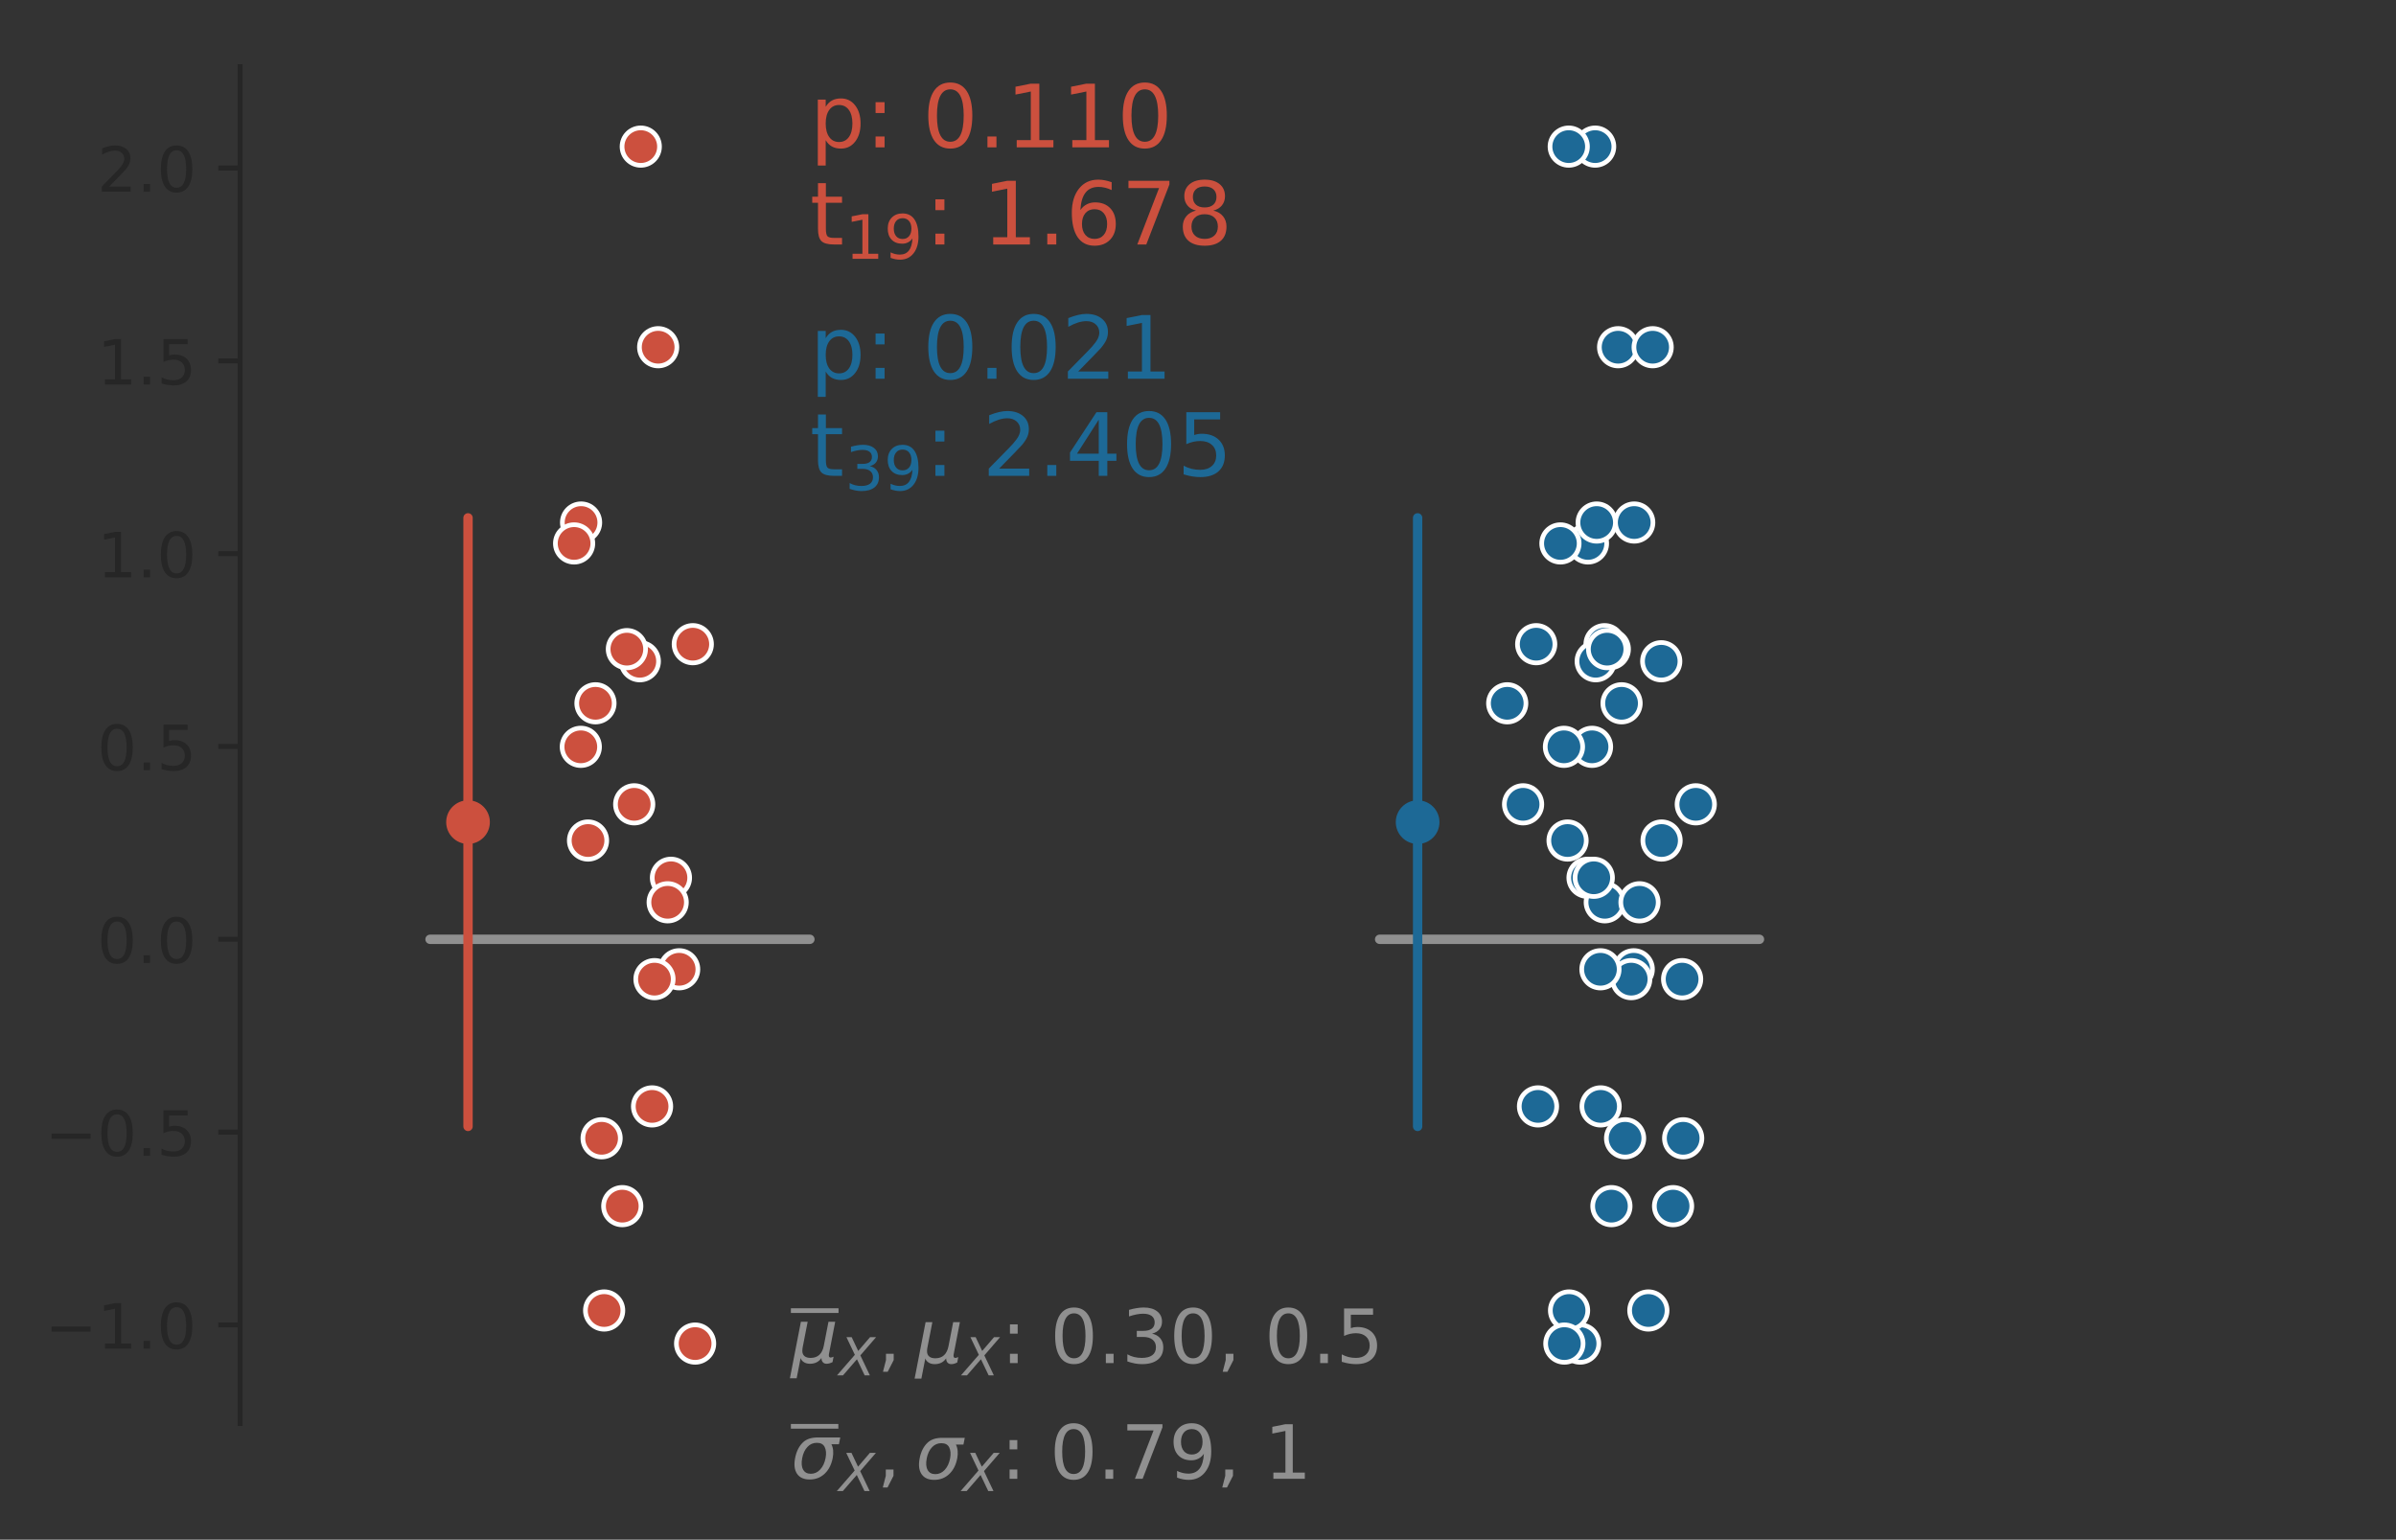 <?xml version="1.0" encoding="utf-8" standalone="no"?>
<!DOCTYPE svg PUBLIC "-//W3C//DTD SVG 1.1//EN"
  "http://www.w3.org/Graphics/SVG/1.1/DTD/svg11.dtd">
<!-- Created with matplotlib (https://matplotlib.org/) -->
<svg height="246.773pt" version="1.1" viewBox="0 0 383.983 246.773" width="383.983pt" xmlns="http://www.w3.org/2000/svg" xmlns:xlink="http://www.w3.org/1999/xlink">
 <rect x="0" y="0" width="383.983" height="246.773" fill="#333333" stroke="none"/>
 <defs>
  <style type="text/css">
*{stroke-linecap:butt;stroke-linejoin:round;}
  </style>
 </defs>
 <g id="figure_1">
  <g id="patch_1">
   <path d="M -0 246.773 
L 383.983 246.773 
L 383.983 0 
L -0 0 
z
" style="fill:none;"/>
  </g>
  <g id="axes_1">
   <g id="patch_2">
    <path d="M 38.483 228.14 
L 373.283 228.14 
L 373.283 10.7 
L 38.483 10.7 
z
" style="fill:none;"/>
   </g>
   <g id="matplotlib.axis_1">
    <g id="xtick_1"/>
    <g id="xtick_2"/>
    <g id="xtick_3"/>
    <g id="xtick_4"/>
    <g id="xtick_5"/>
    <g id="xtick_6"/>
   </g>
   <g id="matplotlib.axis_2">
    <g id="ytick_1">
     <g id="line2d_1">
      <defs>
       <path d="M 0 0 
L -3.5 0 
" id="mb7f1aa4e87" style="stroke:#262626;stroke-width:0.8;"/>
      </defs>
      <g>
       <use style="fill:#262626;stroke:#262626;stroke-width:0.8;" x="38.483" xlink:href="#mb7f1aa4e87" y="212.354"/>
      </g>
     </g>
     <g id="text_1">
      <!-- −1.0 -->
      <defs>
       <path d="M 10.594 35.5 
L 73.188 35.5 
L 73.188 27.203 
L 10.594 27.203 
z
" id="DejaVuSans-8722"/>
       <path d="M 12.406 8.297 
L 28.516 8.297 
L 28.516 63.922 
L 10.984 60.406 
L 10.984 69.391 
L 28.422 72.906 
L 38.281 72.906 
L 38.281 8.297 
L 54.391 8.297 
L 54.391 0 
L 12.406 0 
z
" id="DejaVuSans-49"/>
       <path d="M 10.688 12.406 
L 21 12.406 
L 21 0 
L 10.688 0 
z
" id="DejaVuSans-46"/>
       <path d="M 31.781 66.406 
Q 24.172 66.406 20.328 58.906 
Q 16.5 51.422 16.5 36.375 
Q 16.5 21.391 20.328 13.891 
Q 24.172 6.391 31.781 6.391 
Q 39.453 6.391 43.281 13.891 
Q 47.125 21.391 47.125 36.375 
Q 47.125 51.422 43.281 58.906 
Q 39.453 66.406 31.781 66.406 
z
M 31.781 74.219 
Q 44.047 74.219 50.516 64.516 
Q 56.984 54.828 56.984 36.375 
Q 56.984 17.969 50.516 8.266 
Q 44.047 -1.422 31.781 -1.422 
Q 19.531 -1.422 13.062 8.266 
Q 6.594 17.969 6.594 36.375 
Q 6.594 54.828 13.062 64.516 
Q 19.531 74.219 31.781 74.219 
z
" id="DejaVuSans-48"/>
      </defs>
      <g style="fill:#262626;" transform="translate(7.2 216.153)scale(0.1 -0.1)">
       <use xlink:href="#DejaVuSans-8722"/>
       <use x="83.789" xlink:href="#DejaVuSans-49"/>
       <use x="147.412" xlink:href="#DejaVuSans-46"/>
       <use x="179.199" xlink:href="#DejaVuSans-48"/>
      </g>
     </g>
    </g>
    <g id="ytick_2">
     <g id="line2d_2">
      <g>
       <use style="fill:#262626;stroke:#262626;stroke-width:0.8;" x="38.483" xlink:href="#mb7f1aa4e87" y="181.45"/>
      </g>
     </g>
     <g id="text_2">
      <!-- −0.5 -->
      <defs>
       <path d="M 10.797 72.906 
L 49.516 72.906 
L 49.516 64.594 
L 19.828 64.594 
L 19.828 46.734 
Q 21.969 47.469 24.109 47.828 
Q 26.266 48.188 28.422 48.188 
Q 40.625 48.188 47.75 41.5 
Q 54.891 34.812 54.891 23.391 
Q 54.891 11.625 47.562 5.094 
Q 40.234 -1.422 26.906 -1.422 
Q 22.312 -1.422 17.547 -0.641 
Q 12.797 0.141 7.719 1.703 
L 7.719 11.625 
Q 12.109 9.234 16.797 8.062 
Q 21.484 6.891 26.703 6.891 
Q 35.156 6.891 40.078 11.328 
Q 45.016 15.766 45.016 23.391 
Q 45.016 31 40.078 35.438 
Q 35.156 39.891 26.703 39.891 
Q 22.75 39.891 18.812 39.016 
Q 14.891 38.141 10.797 36.281 
z
" id="DejaVuSans-53"/>
      </defs>
      <g style="fill:#262626;" transform="translate(7.2 185.249)scale(0.1 -0.1)">
       <use xlink:href="#DejaVuSans-8722"/>
       <use x="83.789" xlink:href="#DejaVuSans-48"/>
       <use x="147.412" xlink:href="#DejaVuSans-46"/>
       <use x="179.199" xlink:href="#DejaVuSans-53"/>
      </g>
     </g>
    </g>
    <g id="ytick_3">
     <g id="line2d_3">
      <g>
       <use style="fill:#262626;stroke:#262626;stroke-width:0.8;" x="38.483" xlink:href="#mb7f1aa4e87" y="150.546"/>
      </g>
     </g>
     <g id="text_3">
      <!-- 0.0 -->
      <g style="fill:#262626;" transform="translate(15.58 154.346)scale(0.1 -0.1)">
       <use xlink:href="#DejaVuSans-48"/>
       <use x="63.623" xlink:href="#DejaVuSans-46"/>
       <use x="95.41" xlink:href="#DejaVuSans-48"/>
      </g>
     </g>
    </g>
    <g id="ytick_4">
     <g id="line2d_4">
      <g>
       <use style="fill:#262626;stroke:#262626;stroke-width:0.8;" x="38.483" xlink:href="#mb7f1aa4e87" y="119.643"/>
      </g>
     </g>
     <g id="text_4">
      <!-- 0.5 -->
      <g style="fill:#262626;" transform="translate(15.58 123.442)scale(0.1 -0.1)">
       <use xlink:href="#DejaVuSans-48"/>
       <use x="63.623" xlink:href="#DejaVuSans-46"/>
       <use x="95.41" xlink:href="#DejaVuSans-53"/>
      </g>
     </g>
    </g>
    <g id="ytick_5">
     <g id="line2d_5">
      <g>
       <use style="fill:#262626;stroke:#262626;stroke-width:0.8;" x="38.483" xlink:href="#mb7f1aa4e87" y="88.739"/>
      </g>
     </g>
     <g id="text_5">
      <!-- 1.0 -->
      <g style="fill:#262626;" transform="translate(15.58 92.538)scale(0.1 -0.1)">
       <use xlink:href="#DejaVuSans-49"/>
       <use x="63.623" xlink:href="#DejaVuSans-46"/>
       <use x="95.41" xlink:href="#DejaVuSans-48"/>
      </g>
     </g>
    </g>
    <g id="ytick_6">
     <g id="line2d_6">
      <g>
       <use style="fill:#262626;stroke:#262626;stroke-width:0.8;" x="38.483" xlink:href="#mb7f1aa4e87" y="57.835"/>
      </g>
     </g>
     <g id="text_6">
      <!-- 1.5 -->
      <g style="fill:#262626;" transform="translate(15.58 61.634)scale(0.1 -0.1)">
       <use xlink:href="#DejaVuSans-49"/>
       <use x="63.623" xlink:href="#DejaVuSans-46"/>
       <use x="95.41" xlink:href="#DejaVuSans-53"/>
      </g>
     </g>
    </g>
    <g id="ytick_7">
     <g id="line2d_7">
      <g>
       <use style="fill:#262626;stroke:#262626;stroke-width:0.8;" x="38.483" xlink:href="#mb7f1aa4e87" y="26.931"/>
      </g>
     </g>
     <g id="text_7">
      <!-- 2.0 -->
      <defs>
       <path d="M 19.188 8.297 
L 53.609 8.297 
L 53.609 0 
L 7.328 0 
L 7.328 8.297 
Q 12.938 14.109 22.625 23.891 
Q 32.328 33.688 34.812 36.531 
Q 39.547 41.844 41.422 45.531 
Q 43.312 49.219 43.312 52.781 
Q 43.312 58.594 39.234 62.25 
Q 35.156 65.922 28.609 65.922 
Q 23.969 65.922 18.812 64.312 
Q 13.672 62.703 7.812 59.422 
L 7.812 69.391 
Q 13.766 71.781 18.938 73 
Q 24.125 74.219 28.422 74.219 
Q 39.75 74.219 46.484 68.547 
Q 53.219 62.891 53.219 53.422 
Q 53.219 48.922 51.531 44.891 
Q 49.859 40.875 45.406 35.406 
Q 44.188 33.984 37.641 27.219 
Q 31.109 20.453 19.188 8.297 
z
" id="DejaVuSans-50"/>
      </defs>
      <g style="fill:#262626;" transform="translate(15.58 30.73)scale(0.1 -0.1)">
       <use xlink:href="#DejaVuSans-50"/>
       <use x="63.623" xlink:href="#DejaVuSans-46"/>
       <use x="95.41" xlink:href="#DejaVuSans-48"/>
      </g>
     </g>
    </g>
   </g>
   <g id="PathCollection_1">
    <defs>
     <path d="M 0 3 
C 0.796 3 1.559 2.684 2.121 2.121 
C 2.684 1.559 3 0.796 3 0 
C 3 -0.796 2.684 -1.559 2.121 -2.121 
C 1.559 -2.684 0.796 -3 0 -3 
C -0.796 -3 -1.559 -2.684 -2.121 -2.121 
C -2.684 -1.559 -3 -0.796 -3 0 
C -3 0.796 -2.684 1.559 -2.121 2.121 
C -1.559 2.684 -0.796 3 0 3 
z
" id="m46bd8180d5" style="stroke:#ffffff;stroke-width:0.75;"/>
    </defs>
    <g clip-path="url(#p51a8d66cf0)">
     <use style="fill:#cc503e;stroke:#ffffff;stroke-width:0.75;" x="102.538" xlink:href="#m46bd8180d5" y="105.983"/>
     <use style="fill:#cc503e;stroke:#ffffff;stroke-width:0.75;" x="107.526" xlink:href="#m46bd8180d5" y="140.686"/>
     <use style="fill:#cc503e;stroke:#ffffff;stroke-width:0.75;" x="108.843" xlink:href="#m46bd8180d5" y="155.352"/>
     <use style="fill:#cc503e;stroke:#ffffff;stroke-width:0.75;" x="107.001" xlink:href="#m46bd8180d5" y="144.615"/>
     <use style="fill:#cc503e;stroke:#ffffff;stroke-width:0.75;" x="104.886" xlink:href="#m46bd8180d5" y="156.931"/>
     <use style="fill:#cc503e;stroke:#ffffff;stroke-width:0.75;" x="94.237" xlink:href="#m46bd8180d5" y="134.715"/>
     <use style="fill:#cc503e;stroke:#ffffff;stroke-width:0.75;" x="105.477" xlink:href="#m46bd8180d5" y="55.65"/>
     <use style="fill:#cc503e;stroke:#ffffff;stroke-width:0.75;" x="93.123" xlink:href="#m46bd8180d5" y="83.748"/>
     <use style="fill:#cc503e;stroke:#ffffff;stroke-width:0.75;" x="100.462" xlink:href="#m46bd8180d5" y="104.041"/>
     <use style="fill:#cc503e;stroke:#ffffff;stroke-width:0.75;" x="96.819" xlink:href="#m46bd8180d5" y="210.039"/>
     <use style="fill:#cc503e;stroke:#ffffff;stroke-width:0.75;" x="111.399" xlink:href="#m46bd8180d5" y="215.342"/>
     <use style="fill:#cc503e;stroke:#ffffff;stroke-width:0.75;" x="111.028" xlink:href="#m46bd8180d5" y="103.247"/>
     <use style="fill:#cc503e;stroke:#ffffff;stroke-width:0.75;" x="93.08" xlink:href="#m46bd8180d5" y="119.698"/>
     <use style="fill:#cc503e;stroke:#ffffff;stroke-width:0.75;" x="96.413" xlink:href="#m46bd8180d5" y="182.439"/>
     <use style="fill:#cc503e;stroke:#ffffff;stroke-width:0.75;" x="95.429" xlink:href="#m46bd8180d5" y="112.721"/>
     <use style="fill:#cc503e;stroke:#ffffff;stroke-width:0.75;" x="99.723" xlink:href="#m46bd8180d5" y="193.314"/>
     <use style="fill:#cc503e;stroke:#ffffff;stroke-width:0.75;" x="102.691" xlink:href="#m46bd8180d5" y="23.498"/>
     <use style="fill:#cc503e;stroke:#ffffff;stroke-width:0.75;" x="104.5" xlink:href="#m46bd8180d5" y="177.328"/>
     <use style="fill:#cc503e;stroke:#ffffff;stroke-width:0.75;" x="92.007" xlink:href="#m46bd8180d5" y="87.099"/>
     <use style="fill:#cc503e;stroke:#ffffff;stroke-width:0.75;" x="101.637" xlink:href="#m46bd8180d5" y="128.912"/>
    </g>
   </g>
   <g id="PathCollection_2">
    <defs>
     <path d="M 0 3 
C 0.796 3 1.559 2.684 2.121 2.121 
C 2.684 1.559 3 0.796 3 0 
C 3 -0.796 2.684 -1.559 2.121 -2.121 
C 1.559 -2.684 0.796 -3 0 -3 
C -0.796 -3 -1.559 -2.684 -2.121 -2.121 
C -2.684 -1.559 -3 -0.796 -3 0 
C -3 0.796 -2.684 1.559 -2.121 2.121 
C -1.559 2.684 -0.796 3 0 3 
z
" id="mfd3eecc97c" style="stroke:#ffffff;stroke-width:0.75;"/>
    </defs>
    <g clip-path="url(#p51a8d66cf0)">
     <use style="fill:#1d6996;stroke:#ffffff;stroke-width:0.75;" x="266.229" xlink:href="#mfd3eecc97c" y="105.983"/>
     <use style="fill:#1d6996;stroke:#ffffff;stroke-width:0.75;" x="254.417" xlink:href="#mfd3eecc97c" y="140.686"/>
     <use style="fill:#1d6996;stroke:#ffffff;stroke-width:0.75;" x="261.822" xlink:href="#mfd3eecc97c" y="155.352"/>
     <use style="fill:#1d6996;stroke:#ffffff;stroke-width:0.75;" x="257.182" xlink:href="#mfd3eecc97c" y="144.615"/>
     <use style="fill:#1d6996;stroke:#ffffff;stroke-width:0.75;" x="261.418" xlink:href="#mfd3eecc97c" y="156.931"/>
     <use style="fill:#1d6996;stroke:#ffffff;stroke-width:0.75;" x="251.216" xlink:href="#mfd3eecc97c" y="134.715"/>
     <use style="fill:#1d6996;stroke:#ffffff;stroke-width:0.75;" x="259.318" xlink:href="#mfd3eecc97c" y="55.65"/>
     <use style="fill:#1d6996;stroke:#ffffff;stroke-width:0.75;" x="261.901" xlink:href="#mfd3eecc97c" y="83.748"/>
     <use style="fill:#1d6996;stroke:#ffffff;stroke-width:0.75;" x="257.986" xlink:href="#mfd3eecc97c" y="104.041"/>
     <use style="fill:#1d6996;stroke:#ffffff;stroke-width:0.75;" x="264.164" xlink:href="#mfd3eecc97c" y="210.039"/>
     <use style="fill:#1d6996;stroke:#ffffff;stroke-width:0.75;" x="253.226" xlink:href="#mfd3eecc97c" y="215.342"/>
     <use style="fill:#1d6996;stroke:#ffffff;stroke-width:0.75;" x="257.145" xlink:href="#mfd3eecc97c" y="103.247"/>
     <use style="fill:#1d6996;stroke:#ffffff;stroke-width:0.75;" x="255.138" xlink:href="#mfd3eecc97c" y="119.698"/>
     <use style="fill:#1d6996;stroke:#ffffff;stroke-width:0.75;" x="260.437" xlink:href="#mfd3eecc97c" y="182.439"/>
     <use style="fill:#1d6996;stroke:#ffffff;stroke-width:0.75;" x="241.548" xlink:href="#mfd3eecc97c" y="112.721"/>
     <use style="fill:#1d6996;stroke:#ffffff;stroke-width:0.75;" x="268.127" xlink:href="#mfd3eecc97c" y="193.314"/>
     <use style="fill:#1d6996;stroke:#ffffff;stroke-width:0.75;" x="255.637" xlink:href="#mfd3eecc97c" y="23.498"/>
     <use style="fill:#1d6996;stroke:#ffffff;stroke-width:0.75;" x="246.48" xlink:href="#mfd3eecc97c" y="177.328"/>
     <use style="fill:#1d6996;stroke:#ffffff;stroke-width:0.75;" x="254.487" xlink:href="#mfd3eecc97c" y="87.099"/>
     <use style="fill:#1d6996;stroke:#ffffff;stroke-width:0.75;" x="271.766" xlink:href="#mfd3eecc97c" y="128.912"/>
     <use style="fill:#1d6996;stroke:#ffffff;stroke-width:0.75;" x="255.726" xlink:href="#mfd3eecc97c" y="105.983"/>
     <use style="fill:#1d6996;stroke:#ffffff;stroke-width:0.75;" x="255.418" xlink:href="#mfd3eecc97c" y="140.686"/>
     <use style="fill:#1d6996;stroke:#ffffff;stroke-width:0.75;" x="256.487" xlink:href="#mfd3eecc97c" y="155.352"/>
     <use style="fill:#1d6996;stroke:#ffffff;stroke-width:0.75;" x="262.746" xlink:href="#mfd3eecc97c" y="144.615"/>
     <use style="fill:#1d6996;stroke:#ffffff;stroke-width:0.75;" x="269.575" xlink:href="#mfd3eecc97c" y="156.931"/>
     <use style="fill:#1d6996;stroke:#ffffff;stroke-width:0.75;" x="266.283" xlink:href="#mfd3eecc97c" y="134.715"/>
     <use style="fill:#1d6996;stroke:#ffffff;stroke-width:0.75;" x="264.856" xlink:href="#mfd3eecc97c" y="55.65"/>
     <use style="fill:#1d6996;stroke:#ffffff;stroke-width:0.75;" x="255.885" xlink:href="#mfd3eecc97c" y="83.748"/>
     <use style="fill:#1d6996;stroke:#ffffff;stroke-width:0.75;" x="257.558" xlink:href="#mfd3eecc97c" y="104.041"/>
     <use style="fill:#1d6996;stroke:#ffffff;stroke-width:0.75;" x="251.458" xlink:href="#mfd3eecc97c" y="210.039"/>
     <use style="fill:#1d6996;stroke:#ffffff;stroke-width:0.75;" x="250.704" xlink:href="#mfd3eecc97c" y="215.342"/>
     <use style="fill:#1d6996;stroke:#ffffff;stroke-width:0.75;" x="246.19" xlink:href="#mfd3eecc97c" y="103.247"/>
     <use style="fill:#1d6996;stroke:#ffffff;stroke-width:0.75;" x="250.639" xlink:href="#mfd3eecc97c" y="119.698"/>
     <use style="fill:#1d6996;stroke:#ffffff;stroke-width:0.75;" x="269.745" xlink:href="#mfd3eecc97c" y="182.439"/>
     <use style="fill:#1d6996;stroke:#ffffff;stroke-width:0.75;" x="259.871" xlink:href="#mfd3eecc97c" y="112.721"/>
     <use style="fill:#1d6996;stroke:#ffffff;stroke-width:0.75;" x="258.244" xlink:href="#mfd3eecc97c" y="193.314"/>
     <use style="fill:#1d6996;stroke:#ffffff;stroke-width:0.75;" x="251.406" xlink:href="#mfd3eecc97c" y="23.498"/>
     <use style="fill:#1d6996;stroke:#ffffff;stroke-width:0.75;" x="256.516" xlink:href="#mfd3eecc97c" y="177.328"/>
     <use style="fill:#1d6996;stroke:#ffffff;stroke-width:0.75;" x="250.074" xlink:href="#mfd3eecc97c" y="87.099"/>
     <use style="fill:#1d6996;stroke:#ffffff;stroke-width:0.75;" x="244.089" xlink:href="#mfd3eecc97c" y="128.912"/>
    </g>
   </g>
   <g id="PathCollection_3">
    <defs>
     <path d="M 0 3 
C 0.796 3 1.559 2.684 2.121 2.121 
C 2.684 1.559 3 0.796 3 0 
C 3 -0.796 2.684 -1.559 2.121 -2.121 
C 1.559 -2.684 0.796 -3 0 -3 
C -0.796 -3 -1.559 -2.684 -2.121 -2.121 
C -2.684 -1.559 -3 -0.796 -3 0 
C -3 0.796 -2.684 1.559 -2.121 2.121 
C -1.559 2.684 -0.796 3 0 3 
z
" id="m715ad18270" style="stroke:#cc503e;"/>
    </defs>
    <g clip-path="url(#p51a8d66cf0)">
     <use style="fill:#cc503e;stroke:#cc503e;" x="75.006" xlink:href="#m715ad18270" y="131.768"/>
    </g>
   </g>
   <g id="PathCollection_4">
    <defs>
     <path d="M 0 3 
C 0.796 3 1.559 2.684 2.121 2.121 
C 2.684 1.559 3 0.796 3 0 
C 3 -0.796 2.684 -1.559 2.121 -2.121 
C 1.559 -2.684 0.796 -3 0 -3 
C -0.796 -3 -1.559 -2.684 -2.121 -2.121 
C -2.684 -1.559 -3 -0.796 -3 0 
C -3 0.796 -2.684 1.559 -2.121 2.121 
C -1.559 2.684 -0.796 3 0 3 
z
" id="mc10c639872" style="stroke:#1d6996;"/>
    </defs>
    <g clip-path="url(#p51a8d66cf0)">
     <use style="fill:#1d6996;stroke:#1d6996;" x="227.188" xlink:href="#mc10c639872" y="131.768"/>
    </g>
   </g>
   <g id="line2d_8">
    <path clip-path="url(#p51a8d66cf0)" d="M 68.919 150.546 
L 129.792 150.546 
" style="fill:none;stroke:#909090;stroke-linecap:round;stroke-width:1.5;"/>
   </g>
   <g id="line2d_9">
    <path clip-path="url(#p51a8d66cf0)" d="M 221.101 150.546 
L 281.974 150.546 
" style="fill:none;stroke:#909090;stroke-linecap:round;stroke-width:1.5;"/>
   </g>
   <g id="line2d_10">
    <path clip-path="url(#p51a8d66cf0)" d="M 75.006 180.536 
L 75.006 83 
" style="fill:none;stroke:#cc503e;stroke-linecap:round;stroke-width:1.5;"/>
   </g>
   <g id="line2d_11">
    <path clip-path="url(#p51a8d66cf0)" d="M 227.188 180.536 
L 227.188 83 
" style="fill:none;stroke:#1d6996;stroke-linecap:round;stroke-width:1.5;"/>
   </g>
   <g id="patch_3">
    <path d="M 38.483 228.14 
L 38.483 10.7 
" style="fill:none;stroke:#262626;stroke-linecap:square;stroke-linejoin:miter;stroke-width:0.8;"/>
   </g>
   <g id="text_8">
    <!-- p: 0.110 -->
    <defs>
     <path d="M 18.109 8.203 
L 18.109 -20.797 
L 9.078 -20.797 
L 9.078 54.688 
L 18.109 54.688 
L 18.109 46.391 
Q 20.953 51.266 25.266 53.625 
Q 29.594 56 35.594 56 
Q 45.562 56 51.781 48.094 
Q 58.016 40.188 58.016 27.297 
Q 58.016 14.406 51.781 6.484 
Q 45.562 -1.422 35.594 -1.422 
Q 29.594 -1.422 25.266 0.953 
Q 20.953 3.328 18.109 8.203 
z
M 48.688 27.297 
Q 48.688 37.203 44.609 42.844 
Q 40.531 48.484 33.406 48.484 
Q 26.266 48.484 22.188 42.844 
Q 18.109 37.203 18.109 27.297 
Q 18.109 17.391 22.188 11.75 
Q 26.266 6.109 33.406 6.109 
Q 40.531 6.109 44.609 11.75 
Q 48.688 17.391 48.688 27.297 
z
" id="DejaVuSans-112"/>
     <path d="M 11.719 12.406 
L 22.016 12.406 
L 22.016 0 
L 11.719 0 
z
M 11.719 51.703 
L 22.016 51.703 
L 22.016 39.312 
L 11.719 39.312 
z
" id="DejaVuSans-58"/>
     <path id="DejaVuSans-32"/>
    </defs>
    <g style="fill:#cc503e;" transform="translate(129.792 23.616)scale(0.14 -0.14)">
     <use xlink:href="#DejaVuSans-112"/>
     <use x="63.477" xlink:href="#DejaVuSans-58"/>
     <use x="97.168" xlink:href="#DejaVuSans-32"/>
     <use x="128.955" xlink:href="#DejaVuSans-48"/>
     <use x="192.578" xlink:href="#DejaVuSans-46"/>
     <use x="224.365" xlink:href="#DejaVuSans-49"/>
     <use x="287.988" xlink:href="#DejaVuSans-49"/>
     <use x="351.611" xlink:href="#DejaVuSans-48"/>
    </g>
    <!-- t$_{19}$: 1.678 -->
    <defs>
     <path d="M 18.312 70.219 
L 18.312 54.688 
L 36.812 54.688 
L 36.812 47.703 
L 18.312 47.703 
L 18.312 18.016 
Q 18.312 11.328 20.141 9.422 
Q 21.969 7.516 27.594 7.516 
L 36.812 7.516 
L 36.812 0 
L 27.594 0 
Q 17.188 0 13.234 3.875 
Q 9.281 7.766 9.281 18.016 
L 9.281 47.703 
L 2.688 47.703 
L 2.688 54.688 
L 9.281 54.688 
L 9.281 70.219 
z
" id="DejaVuSans-116"/>
     <path d="M 10.984 1.516 
L 10.984 10.5 
Q 14.703 8.734 18.5 7.812 
Q 22.312 6.891 25.984 6.891 
Q 35.75 6.891 40.891 13.453 
Q 46.047 20.016 46.781 33.406 
Q 43.953 29.203 39.594 26.953 
Q 35.25 24.703 29.984 24.703 
Q 19.047 24.703 12.672 31.312 
Q 6.297 37.938 6.297 49.422 
Q 6.297 60.641 12.938 67.422 
Q 19.578 74.219 30.609 74.219 
Q 43.266 74.219 49.922 64.516 
Q 56.594 54.828 56.594 36.375 
Q 56.594 19.141 48.406 8.859 
Q 40.234 -1.422 26.422 -1.422 
Q 22.703 -1.422 18.891 -0.688 
Q 15.094 0.047 10.984 1.516 
z
M 30.609 32.422 
Q 37.25 32.422 41.125 36.953 
Q 45.016 41.5 45.016 49.422 
Q 45.016 57.281 41.125 61.844 
Q 37.25 66.406 30.609 66.406 
Q 23.969 66.406 20.094 61.844 
Q 16.219 57.281 16.219 49.422 
Q 16.219 41.5 20.094 36.953 
Q 23.969 32.422 30.609 32.422 
z
" id="DejaVuSans-57"/>
     <path d="M 33.016 40.375 
Q 26.375 40.375 22.484 35.828 
Q 18.609 31.297 18.609 23.391 
Q 18.609 15.531 22.484 10.953 
Q 26.375 6.391 33.016 6.391 
Q 39.656 6.391 43.531 10.953 
Q 47.406 15.531 47.406 23.391 
Q 47.406 31.297 43.531 35.828 
Q 39.656 40.375 33.016 40.375 
z
M 52.594 71.297 
L 52.594 62.312 
Q 48.875 64.062 45.094 64.984 
Q 41.312 65.922 37.594 65.922 
Q 27.828 65.922 22.672 59.328 
Q 17.531 52.734 16.797 39.406 
Q 19.672 43.656 24.016 45.922 
Q 28.375 48.188 33.594 48.188 
Q 44.578 48.188 50.953 41.516 
Q 57.328 34.859 57.328 23.391 
Q 57.328 12.156 50.688 5.359 
Q 44.047 -1.422 33.016 -1.422 
Q 20.359 -1.422 13.672 8.266 
Q 6.984 17.969 6.984 36.375 
Q 6.984 53.656 15.188 63.938 
Q 23.391 74.219 37.203 74.219 
Q 40.922 74.219 44.703 73.484 
Q 48.484 72.75 52.594 71.297 
z
" id="DejaVuSans-54"/>
     <path d="M 8.203 72.906 
L 55.078 72.906 
L 55.078 68.703 
L 28.609 0 
L 18.312 0 
L 43.219 64.594 
L 8.203 64.594 
z
" id="DejaVuSans-55"/>
     <path d="M 31.781 34.625 
Q 24.75 34.625 20.719 30.859 
Q 16.703 27.094 16.703 20.516 
Q 16.703 13.922 20.719 10.156 
Q 24.75 6.391 31.781 6.391 
Q 38.812 6.391 42.859 10.172 
Q 46.922 13.969 46.922 20.516 
Q 46.922 27.094 42.891 30.859 
Q 38.875 34.625 31.781 34.625 
z
M 21.922 38.812 
Q 15.578 40.375 12.031 44.719 
Q 8.5 49.078 8.5 55.328 
Q 8.5 64.062 14.719 69.141 
Q 20.953 74.219 31.781 74.219 
Q 42.672 74.219 48.875 69.141 
Q 55.078 64.062 55.078 55.328 
Q 55.078 49.078 51.531 44.719 
Q 48 40.375 41.703 38.812 
Q 48.828 37.156 52.797 32.312 
Q 56.781 27.484 56.781 20.516 
Q 56.781 9.906 50.312 4.234 
Q 43.844 -1.422 31.781 -1.422 
Q 19.734 -1.422 13.25 4.234 
Q 6.781 9.906 6.781 20.516 
Q 6.781 27.484 10.781 32.312 
Q 14.797 37.156 21.922 38.812 
z
M 18.312 54.391 
Q 18.312 48.734 21.844 45.562 
Q 25.391 42.391 31.781 42.391 
Q 38.141 42.391 41.719 45.562 
Q 45.312 48.734 45.312 54.391 
Q 45.312 60.062 41.719 63.234 
Q 38.141 66.406 31.781 66.406 
Q 25.391 66.406 21.844 63.234 
Q 18.312 60.062 18.312 54.391 
z
" id="DejaVuSans-56"/>
    </defs>
    <g style="fill:#cc503e;" transform="translate(129.792 39.293)scale(0.14 -0.14)">
     <use transform="translate(0 0.781)" xlink:href="#DejaVuSans-116"/>
     <use transform="translate(40.166 -15.625)scale(0.7)" xlink:href="#DejaVuSans-49"/>
     <use transform="translate(84.702 -15.625)scale(0.7)" xlink:href="#DejaVuSans-57"/>
     <use transform="translate(131.973 0.781)" xlink:href="#DejaVuSans-58"/>
     <use transform="translate(165.664 0.781)" xlink:href="#DejaVuSans-32"/>
     <use transform="translate(197.451 0.781)" xlink:href="#DejaVuSans-49"/>
     <use transform="translate(261.074 0.781)" xlink:href="#DejaVuSans-46"/>
     <use transform="translate(292.861 0.781)" xlink:href="#DejaVuSans-54"/>
     <use transform="translate(356.484 0.781)" xlink:href="#DejaVuSans-55"/>
     <use transform="translate(420.107 0.781)" xlink:href="#DejaVuSans-56"/>
    </g>
   </g>
   <g id="text_9">
    <!-- p: 0.021 -->
    <g style="fill:#1d6996;" transform="translate(129.792 60.7)scale(0.14 -0.14)">
     <use xlink:href="#DejaVuSans-112"/>
     <use x="63.477" xlink:href="#DejaVuSans-58"/>
     <use x="97.168" xlink:href="#DejaVuSans-32"/>
     <use x="128.955" xlink:href="#DejaVuSans-48"/>
     <use x="192.578" xlink:href="#DejaVuSans-46"/>
     <use x="224.365" xlink:href="#DejaVuSans-48"/>
     <use x="287.988" xlink:href="#DejaVuSans-50"/>
     <use x="351.611" xlink:href="#DejaVuSans-49"/>
    </g>
    <!-- t$_{39}$: 2.405 -->
    <defs>
     <path d="M 40.578 39.312 
Q 47.656 37.797 51.625 33 
Q 55.609 28.219 55.609 21.188 
Q 55.609 10.406 48.188 4.484 
Q 40.766 -1.422 27.094 -1.422 
Q 22.516 -1.422 17.656 -0.516 
Q 12.797 0.391 7.625 2.203 
L 7.625 11.719 
Q 11.719 9.328 16.594 8.109 
Q 21.484 6.891 26.812 6.891 
Q 36.078 6.891 40.938 10.547 
Q 45.797 14.203 45.797 21.188 
Q 45.797 27.641 41.281 31.266 
Q 36.766 34.906 28.719 34.906 
L 20.219 34.906 
L 20.219 43.016 
L 29.109 43.016 
Q 36.375 43.016 40.234 45.922 
Q 44.094 48.828 44.094 54.297 
Q 44.094 59.906 40.109 62.906 
Q 36.141 65.922 28.719 65.922 
Q 24.656 65.922 20.016 65.031 
Q 15.375 64.156 9.812 62.312 
L 9.812 71.094 
Q 15.438 72.656 20.344 73.438 
Q 25.25 74.219 29.594 74.219 
Q 40.828 74.219 47.359 69.109 
Q 53.906 64.016 53.906 55.328 
Q 53.906 49.266 50.438 45.094 
Q 46.969 40.922 40.578 39.312 
z
" id="DejaVuSans-51"/>
     <path d="M 37.797 64.312 
L 12.891 25.391 
L 37.797 25.391 
z
M 35.203 72.906 
L 47.609 72.906 
L 47.609 25.391 
L 58.016 25.391 
L 58.016 17.188 
L 47.609 17.188 
L 47.609 0 
L 37.797 0 
L 37.797 17.188 
L 4.891 17.188 
L 4.891 26.703 
z
" id="DejaVuSans-52"/>
    </defs>
    <g style="fill:#1d6996;" transform="translate(129.792 76.377)scale(0.14 -0.14)">
     <use transform="translate(0 0.781)" xlink:href="#DejaVuSans-116"/>
     <use transform="translate(40.166 -15.625)scale(0.7)" xlink:href="#DejaVuSans-51"/>
     <use transform="translate(84.702 -15.625)scale(0.7)" xlink:href="#DejaVuSans-57"/>
     <use transform="translate(131.973 0.781)" xlink:href="#DejaVuSans-58"/>
     <use transform="translate(165.664 0.781)" xlink:href="#DejaVuSans-32"/>
     <use transform="translate(197.451 0.781)" xlink:href="#DejaVuSans-50"/>
     <use transform="translate(261.074 0.781)" xlink:href="#DejaVuSans-46"/>
     <use transform="translate(292.861 0.781)" xlink:href="#DejaVuSans-52"/>
     <use transform="translate(356.484 0.781)" xlink:href="#DejaVuSans-48"/>
     <use transform="translate(420.107 0.781)" xlink:href="#DejaVuSans-53"/>
    </g>
   </g>
   <g id="text_10">
    <!-- $\overline{\mu}_X, \mu_X$: 0.30, 0.5 -->
    <defs>
     <path d="M -1.312 -20.797 
L 13.375 54.688 
L 22.406 54.688 
L 15.766 20.656 
Q 15.578 19.625 15.422 18.359 
Q 15.281 17.094 15.281 15.828 
Q 15.281 11.281 18.141 8.828 
Q 21 6.391 26.312 6.391 
Q 33.547 6.391 37.984 10.484 
Q 42.438 14.594 44 22.797 
L 50.203 54.688 
L 59.188 54.688 
L 51.031 12.641 
Q 50.828 11.719 50.75 11.031 
Q 50.688 10.359 50.688 9.812 
Q 50.688 8.297 51.297 7.594 
Q 51.906 6.891 53.219 6.891 
Q 53.719 6.891 54.562 7.125 
Q 55.422 7.375 56.984 8.016 
L 55.609 0.781 
Q 53.469 -0.297 51.516 -0.859 
Q 49.562 -1.422 47.703 -1.422 
Q 44.484 -1.422 42.656 0.625 
Q 40.828 2.688 40.828 6.297 
Q 38.094 2.391 34.297 0.484 
Q 30.516 -1.422 25.391 -1.422 
Q 20.844 -1.422 17.453 0.672 
Q 14.062 2.781 12.984 6.203 
L 7.719 -20.797 
z
" id="DejaVuSans-Oblique-956"/>
     <path d="M 13.719 72.906 
L 23.688 72.906 
L 36.188 46.578 
L 58.797 72.906 
L 70.312 72.906 
L 40.281 38.094 
L 58.406 0 
L 48.484 0 
L 33.797 30.719 
L 7.172 0 
L -4.297 0 
L 29.781 39.203 
z
" id="DejaVuSans-Oblique-88"/>
     <path d="M 11.719 12.406 
L 22.016 12.406 
L 22.016 4 
L 14.016 -11.625 
L 7.719 -11.625 
L 11.719 4 
z
" id="DejaVuSans-44"/>
    </defs>
    <g style="fill:#909090;" transform="translate(126.748 218.535)scale(0.12 -0.12)">
     <use transform="translate(0 1.062)" xlink:href="#DejaVuSans-Oblique-956"/>
     <use transform="translate(64.58 -15.844)scale(0.7)" xlink:href="#DejaVuSans-Oblique-88"/>
     <use transform="translate(115.269 0.562)" xlink:href="#DejaVuSans-44"/>
     <use transform="translate(166.538 0.562)" xlink:href="#DejaVuSans-Oblique-956"/>
     <use transform="translate(230.161 -15.844)scale(0.7)" xlink:href="#DejaVuSans-Oblique-88"/>
     <use transform="translate(280.85 0.562)" xlink:href="#DejaVuSans-58"/>
     <use transform="translate(314.541 0.562)" xlink:href="#DejaVuSans-32"/>
     <use transform="translate(346.328 0.562)" xlink:href="#DejaVuSans-48"/>
     <use transform="translate(409.951 0.562)" xlink:href="#DejaVuSans-46"/>
     <use transform="translate(441.738 0.562)" xlink:href="#DejaVuSans-51"/>
     <use transform="translate(505.361 0.562)" xlink:href="#DejaVuSans-48"/>
     <use transform="translate(568.984 0.562)" xlink:href="#DejaVuSans-44"/>
     <use transform="translate(600.771 0.562)" xlink:href="#DejaVuSans-32"/>
     <use transform="translate(632.559 0.562)" xlink:href="#DejaVuSans-48"/>
     <use transform="translate(696.182 0.562)" xlink:href="#DejaVuSans-46"/>
     <use transform="translate(727.969 0.562)" xlink:href="#DejaVuSans-53"/>
     <path d="M 0 67.5 
L 0 73.75 
L 63.623 73.75 
L 63.623 67.5 
L 0 67.5 
z
"/>
    </g>
   </g>
   <g id="text_11">
    <!-- $\overline{\sigma}_X, \sigma_X$: 0.79, 1 -->
    <defs>
     <path d="M 34.672 47.562 
Q 27.25 47.562 22.219 42.188 
Q 16.891 36.578 15.141 27.297 
Q 13.188 17.484 16.312 11.812 
Q 19.391 6.203 26.656 6.203 
Q 33.844 6.203 39.109 11.859 
Q 44.438 17.531 46.344 27.297 
Q 48.047 36.234 45.016 42.188 
Q 42.188 47.562 34.672 47.562 
z
M 36.078 54.734 
L 65.922 54.688 
L 64.156 45.703 
L 54.109 45.703 
Q 57.906 38.094 55.859 27.297 
Q 53.219 13.875 45.062 6.25 
Q 36.859 -1.422 25.141 -1.422 
Q 13.375 -1.422 8.203 6.25 
Q 3.031 13.875 5.672 27.297 
Q 8.25 40.766 16.406 48.391 
Q 23.188 54.734 36.078 54.734 
z
" id="DejaVuSans-Oblique-963"/>
    </defs>
    <g style="fill:#909090;" transform="translate(126.748 237.077)scale(0.12 -0.12)">
     <use transform="translate(0 1.016)" xlink:href="#DejaVuSans-Oblique-963"/>
     <use transform="translate(64.336 -15.891)scale(0.7)" xlink:href="#DejaVuSans-Oblique-88"/>
     <use transform="translate(115.024 0.516)" xlink:href="#DejaVuSans-44"/>
     <use transform="translate(166.294 0.516)" xlink:href="#DejaVuSans-Oblique-963"/>
     <use transform="translate(229.673 -15.891)scale(0.7)" xlink:href="#DejaVuSans-Oblique-88"/>
     <use transform="translate(280.361 0.516)" xlink:href="#DejaVuSans-58"/>
     <use transform="translate(314.053 0.516)" xlink:href="#DejaVuSans-32"/>
     <use transform="translate(345.84 0.516)" xlink:href="#DejaVuSans-48"/>
     <use transform="translate(409.463 0.516)" xlink:href="#DejaVuSans-46"/>
     <use transform="translate(441.141 0.516)" xlink:href="#DejaVuSans-55"/>
     <use transform="translate(504.764 0.516)" xlink:href="#DejaVuSans-57"/>
     <use transform="translate(568.387 0.516)" xlink:href="#DejaVuSans-44"/>
     <use transform="translate(600.174 0.516)" xlink:href="#DejaVuSans-32"/>
     <use transform="translate(631.961 0.516)" xlink:href="#DejaVuSans-49"/>
     <path d="M 0 67.5 
L 0 73.75 
L 63.379 73.75 
L 63.379 67.5 
L 0 67.5 
z
"/>
    </g>
   </g>
  </g>
 </g>
 <defs>
  <clipPath id="p51a8d66cf0">
   <rect height="217.44" width="334.8" x="38.483" y="10.7"/>
  </clipPath>
 </defs>
</svg>
